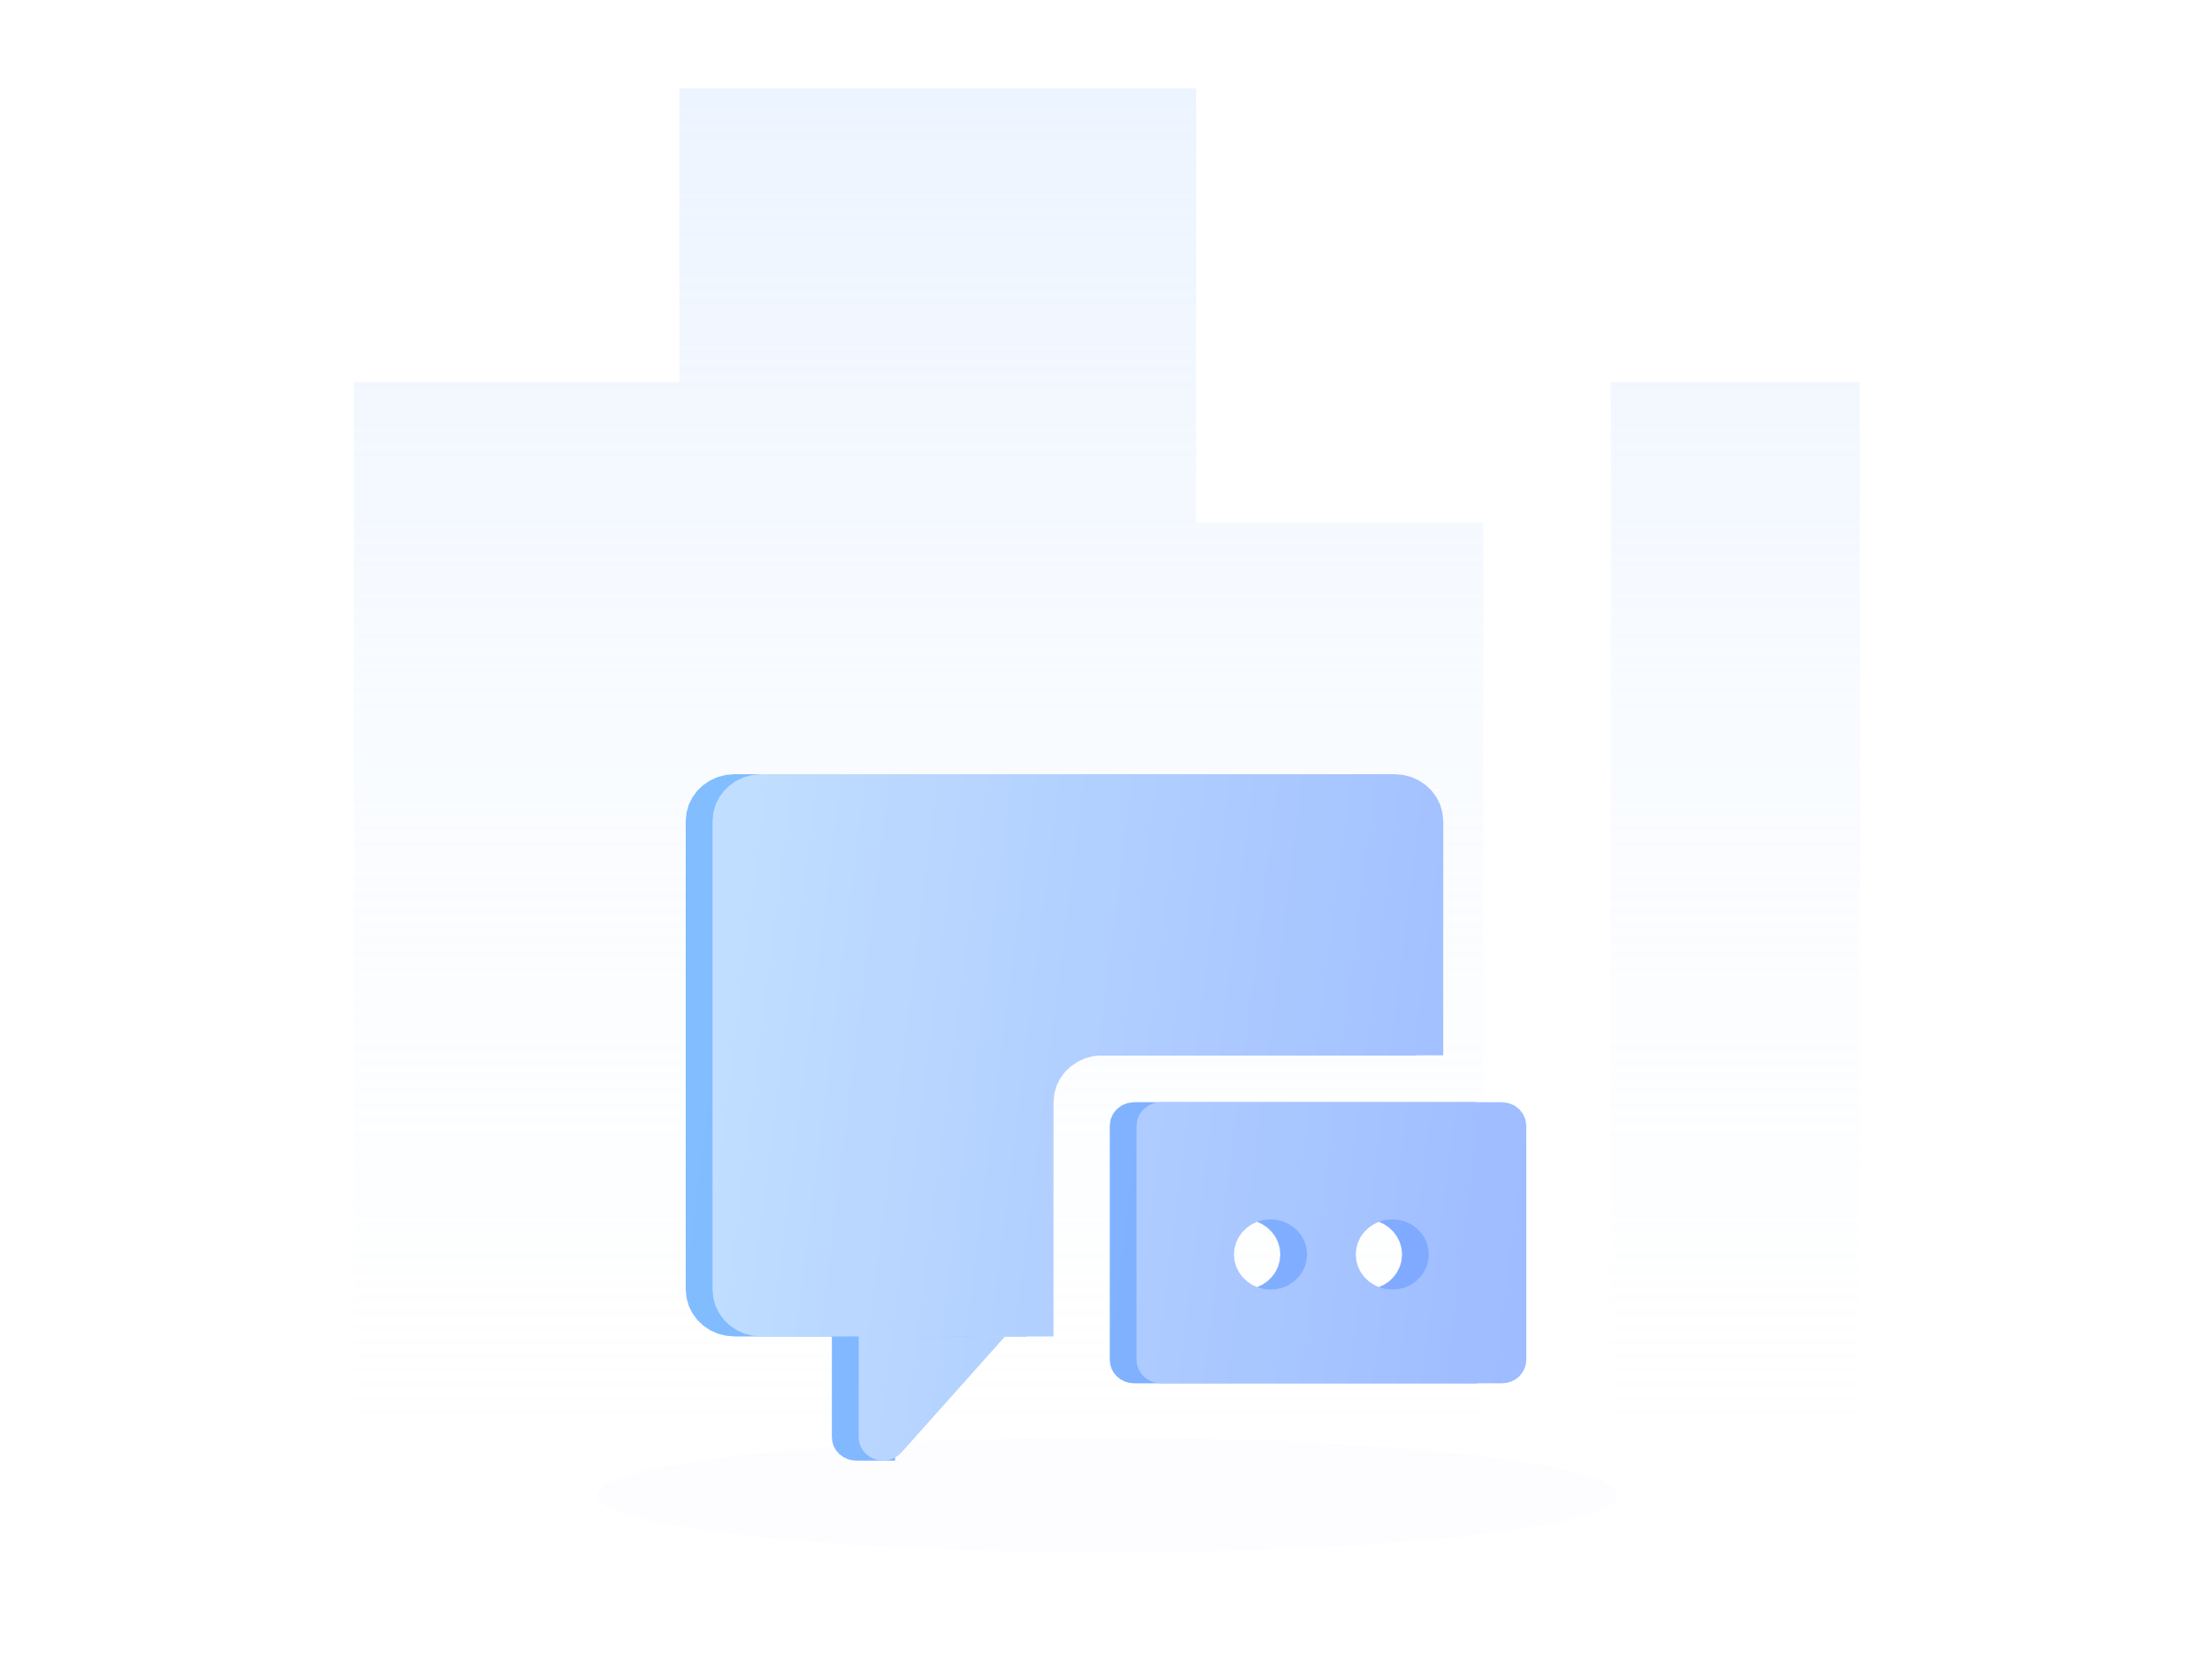 <?xml version="1.0" encoding="UTF-8"?>
<svg width="200px" height="150px" viewBox="0 0 200 150" version="1.1" xmlns="http://www.w3.org/2000/svg" xmlns:xlink="http://www.w3.org/1999/xlink">
    <title>img/缺省/暂无记录</title>
    <defs>
        <linearGradient x1="50%" y1="100%" x2="50%" y2="-2.471453e-14%" id="linearGradient-1">
            <stop stop-color="#FFFFFF" stop-opacity="0.1" offset="0%"></stop>
            <stop stop-color="#D9E9FF" stop-opacity="0.5" offset="100%"></stop>
        </linearGradient>
        <filter x="-6.5%" y="-57.8%" width="113.0%" height="215.5%" filterUnits="objectBoundingBox" id="filter-2">
            <feGaussianBlur stdDeviation="2" in="SourceGraphic"></feGaussianBlur>
        </filter>
        <linearGradient x1="-0.004%" y1="52.754%" x2="100.004%" y2="63.338%" id="linearGradient-3">
            <stop stop-color="#81BDFF" offset="0%"></stop>
            <stop stop-color="#80A8FF" offset="100%"></stop>
        </linearGradient>
        <linearGradient x1="-0.004%" y1="52.754%" x2="100.004%" y2="63.337%" id="linearGradient-4">
            <stop stop-color="#C0DEFF" offset="0%"></stop>
            <stop stop-color="#9EBCFF" offset="100%"></stop>
        </linearGradient>
    </defs>
    <g id="雅意V0.3" stroke="none" stroke-width="1" fill="none" fill-rule="evenodd">
        <g id="雅意大模型-缺省其他状态" transform="translate(-1291, -117)">
            <g id="img/缺省/暂无记录" transform="translate(1291, 117)">
                <rect id="矩形备份-16" x="0" y="0" width="200" height="150"></rect>
                <path d="M32,137.232 L32,34.538 L61.423,34.538 L61.423,8 L108.153,8 L108.153,47.232 L134.115,47.232 L134.115,137.232 L32,137.232 Z M145.653,34.538 L168.153,34.538 L168.153,137.232 L145.653,137.232 L145.653,34.538 Z" id="形状结合备份-13备份-2" fill="url(#linearGradient-1)" fill-rule="nonzero"></path>
                <polygon id="椭圆形备份-9备份-2" fill="#C2D5FF" opacity="0.2" filter="url(#filter-2)" points="146.306 135.194 146.229 135.489 145.985 135.808 145.498 136.166 144.659 136.574 143.548 136.966 142.027 137.38 140.006 137.814 136.83 138.346 132.79 138.864 128.473 139.293 123.448 139.677 118.209 139.973 112.423 140.2 106.481 140.336 100.153 140.385 93.825 140.336 87.884 140.2 82.097 139.973 76.859 139.677 71.834 139.293 67.516 138.864 63.476 138.346 60.3 137.814 58.28 137.38 56.759 136.966 55.648 136.574 54.809 136.166 54.321 135.808 54.077 135.489 54 135.194 54.077 134.896 54.321 134.577 54.809 134.219 55.648 133.813 56.759 133.422 58.28 133.005 60.3 132.571 63.476 132.041 67.516 131.521 71.834 131.092 76.859 130.71 82.097 130.412 87.884 130.185 93.825 130.049 100.153 130 106.481 130.049 112.423 130.185 118.209 130.412 123.448 130.71 128.473 131.092 132.79 131.521 136.83 132.041 140.006 132.571 142.027 133.005 143.548 133.422 144.659 133.813 145.498 134.219 145.985 134.577 146.229 134.896"></polygon>
                <g id="编组" transform="translate(62, 70)">
                    <path d="M13.214,50.836 L26.429,50.858 L18.93,59.26 L18.93,62.063 L15.375,62.063 L15.012,62.028 L14.654,61.932 L14.241,61.736 L13.895,61.476 L13.61,61.156 L13.393,60.785 L13.262,60.384 L13.214,59.945 L13.214,50.836 Z M71.375,29.654 L71.967,29.732 L72.487,29.944 L72.933,30.277 L73.278,30.703 L73.498,31.207 L73.578,31.772 L73.578,52.956 L73.535,53.372 L73.409,53.766 L73.21,54.129 L72.933,54.454 L72.598,54.719 L72.219,54.913 L71.808,55.031 L71.375,55.074 L40.543,55.074 L40.11,55.031 L39.701,54.913 L39.323,54.719 L38.985,54.454 L38.71,54.129 L38.509,53.766 L38.385,53.372 L38.342,52.956 L38.342,31.772 L38.42,31.207 L38.642,30.703 L38.985,30.277 L39.432,29.944 L39.953,29.732 L40.543,29.654 L71.375,29.654 Z M61.665,0 L62.472,0.071 L63.208,0.265 L63.889,0.577 L64.509,1.001 L65.033,1.505 L65.47,2.098 L65.795,2.756 L65.997,3.464 L66.07,4.236 L66.07,25.418 L35.239,25.418 L34.432,25.491 L33.695,25.683 L33.015,25.995 L32.394,26.419 L31.87,26.923 L31.434,27.516 L31.109,28.174 L30.907,28.882 L30.834,29.654 L30.834,50.836 L4.405,50.836 L3.601,50.765 L2.864,50.571 L2.183,50.258 L1.563,49.837 L1.039,49.33 L0.603,48.738 L0.277,48.08 L0.076,47.371 L0,46.6 L0,4.236 L0.076,3.464 L0.277,2.756 L0.603,2.098 L1.039,1.505 L1.563,1.001 L2.183,0.577 L2.864,0.265 L3.601,0.071 L4.405,0 L61.665,0 Z M50.455,40.246 L49.85,40.299 L49.298,40.445 L48.786,40.68 L48.322,40.997 L47.929,41.376 L47.601,41.819 L47.356,42.313 L47.207,42.843 L47.149,43.423 L47.207,44.003 L47.356,44.535 L47.601,45.026 L47.929,45.47 L48.322,45.851 L48.786,46.166 L49.298,46.401 L49.85,46.547 L50.455,46.6 L51.058,46.547 L51.61,46.401 L52.122,46.166 L52.586,45.851 L52.979,45.47 L53.307,45.026 L53.551,44.535 L53.702,44.003 L53.758,43.423 L53.702,42.843 L53.551,42.313 L53.307,41.819 L52.979,41.376 L52.586,40.997 L52.122,40.68 L51.61,40.445 L51.058,40.299 L50.455,40.246 Z M61.466,40.246 L60.861,40.299 L60.308,40.445 L59.799,40.68 L59.333,40.997 L58.939,41.376 L58.614,41.819 L58.37,42.313 L58.218,42.843 L58.163,43.423 L58.218,44.003 L58.37,44.535 L58.614,45.026 L58.939,45.47 L59.333,45.851 L59.799,46.166 L60.308,46.401 L60.861,46.547 L61.466,46.6 L62.068,46.547 L62.623,46.401 L63.132,46.166 L63.599,45.851 L63.99,45.47 L64.317,45.026 L64.562,44.535 L64.713,44.003 L64.769,43.423 L64.713,42.843 L64.562,42.313 L64.317,41.819 L63.99,41.376 L63.599,40.997 L63.132,40.68 L62.623,40.445 L62.068,40.299 L61.466,40.246 Z" id="形状结合" fill="url(#linearGradient-3)"></path>
                    <path d="M15.636,50.836 L28.851,50.858 L19.509,61.325 L19.176,61.627 L18.805,61.849 L18.389,61.995 L17.956,62.061 L17.52,62.041 L17.073,61.932 L16.66,61.736 L16.317,61.476 L16.029,61.156 L15.815,60.785 L15.684,60.384 L15.636,59.945 L15.636,50.836 Z M73.796,29.654 L74.386,29.732 L74.908,29.944 L75.355,30.277 L75.697,30.703 L75.919,31.207 L76,31.772 L76,52.956 L75.957,53.372 L75.831,53.766 L75.629,54.129 L75.355,54.454 L75.019,54.719 L74.638,54.913 L74.23,55.031 L73.796,55.074 L42.965,55.074 L42.531,55.031 L42.12,54.913 L41.742,54.719 L41.407,54.454 L41.132,54.129 L40.93,53.766 L40.804,53.372 L40.761,52.956 L40.761,31.772 L40.842,31.207 L41.061,30.703 L41.407,30.277 L41.853,29.944 L42.373,29.732 L42.965,29.654 L73.796,29.654 Z M64.087,0 L64.891,0.071 L65.63,0.265 L66.31,0.577 L66.928,1.001 L67.453,1.505 L67.889,2.098 L68.217,2.756 L68.416,3.464 L68.491,4.236 L68.491,25.418 L37.658,25.418 L36.853,25.491 L36.117,25.683 L35.436,25.995 L34.816,26.419 L34.292,26.923 L33.855,27.516 L33.53,28.174 L33.328,28.882 L33.255,29.654 L33.255,50.836 L6.826,50.836 L6.022,50.765 L5.283,50.571 L4.603,50.258 L3.982,49.837 L3.46,49.33 L3.024,48.738 L2.696,48.08 L2.497,47.371 L2.422,46.6 L2.422,4.236 L2.497,3.464 L2.696,2.756 L3.024,2.098 L3.46,1.505 L3.982,1.001 L4.603,0.577 L5.283,0.265 L6.022,0.071 L6.826,0 L64.087,0 Z M52.874,40.246 L52.271,40.299 L51.719,40.445 L51.207,40.68 L50.744,40.997 L50.35,41.376 L50.022,41.819 L49.778,42.313 L49.627,42.843 L49.571,43.423 L49.627,44.003 L49.778,44.535 L50.022,45.026 L50.35,45.47 L50.744,45.851 L51.207,46.166 L51.719,46.401 L52.271,46.547 L52.874,46.6 L53.479,46.547 L54.031,46.401 L54.541,46.166 L55.007,45.851 L55.4,45.47 L55.728,45.026 L55.973,44.535 L56.122,44.003 L56.177,43.423 L56.122,42.843 L55.973,42.313 L55.728,41.819 L55.4,41.376 L55.007,40.997 L54.541,40.68 L54.031,40.445 L53.479,40.299 L52.874,40.246 Z M63.887,40.246 L63.282,40.299 L62.73,40.445 L62.218,40.68 L61.754,40.997 L61.361,41.376 L61.033,41.819 L60.789,42.313 L60.64,42.843 L60.582,43.423 L60.64,44.003 L60.789,44.535 L61.033,45.026 L61.361,45.47 L61.754,45.851 L62.218,46.166 L62.73,46.401 L63.282,46.547 L63.887,46.6 L64.49,46.547 L65.042,46.401 L65.554,46.166 L66.018,45.851 L66.411,45.47 L66.739,45.026 L66.984,44.535 L67.135,44.003 L67.19,43.423 L67.135,42.843 L66.984,42.313 L66.739,41.819 L66.411,41.376 L66.018,40.997 L65.554,40.68 L65.042,40.445 L64.49,40.299 L63.887,40.246 Z" id="形状结合" fill="url(#linearGradient-4)"></path>
                </g>
            </g>
        </g>
    </g>
</svg>